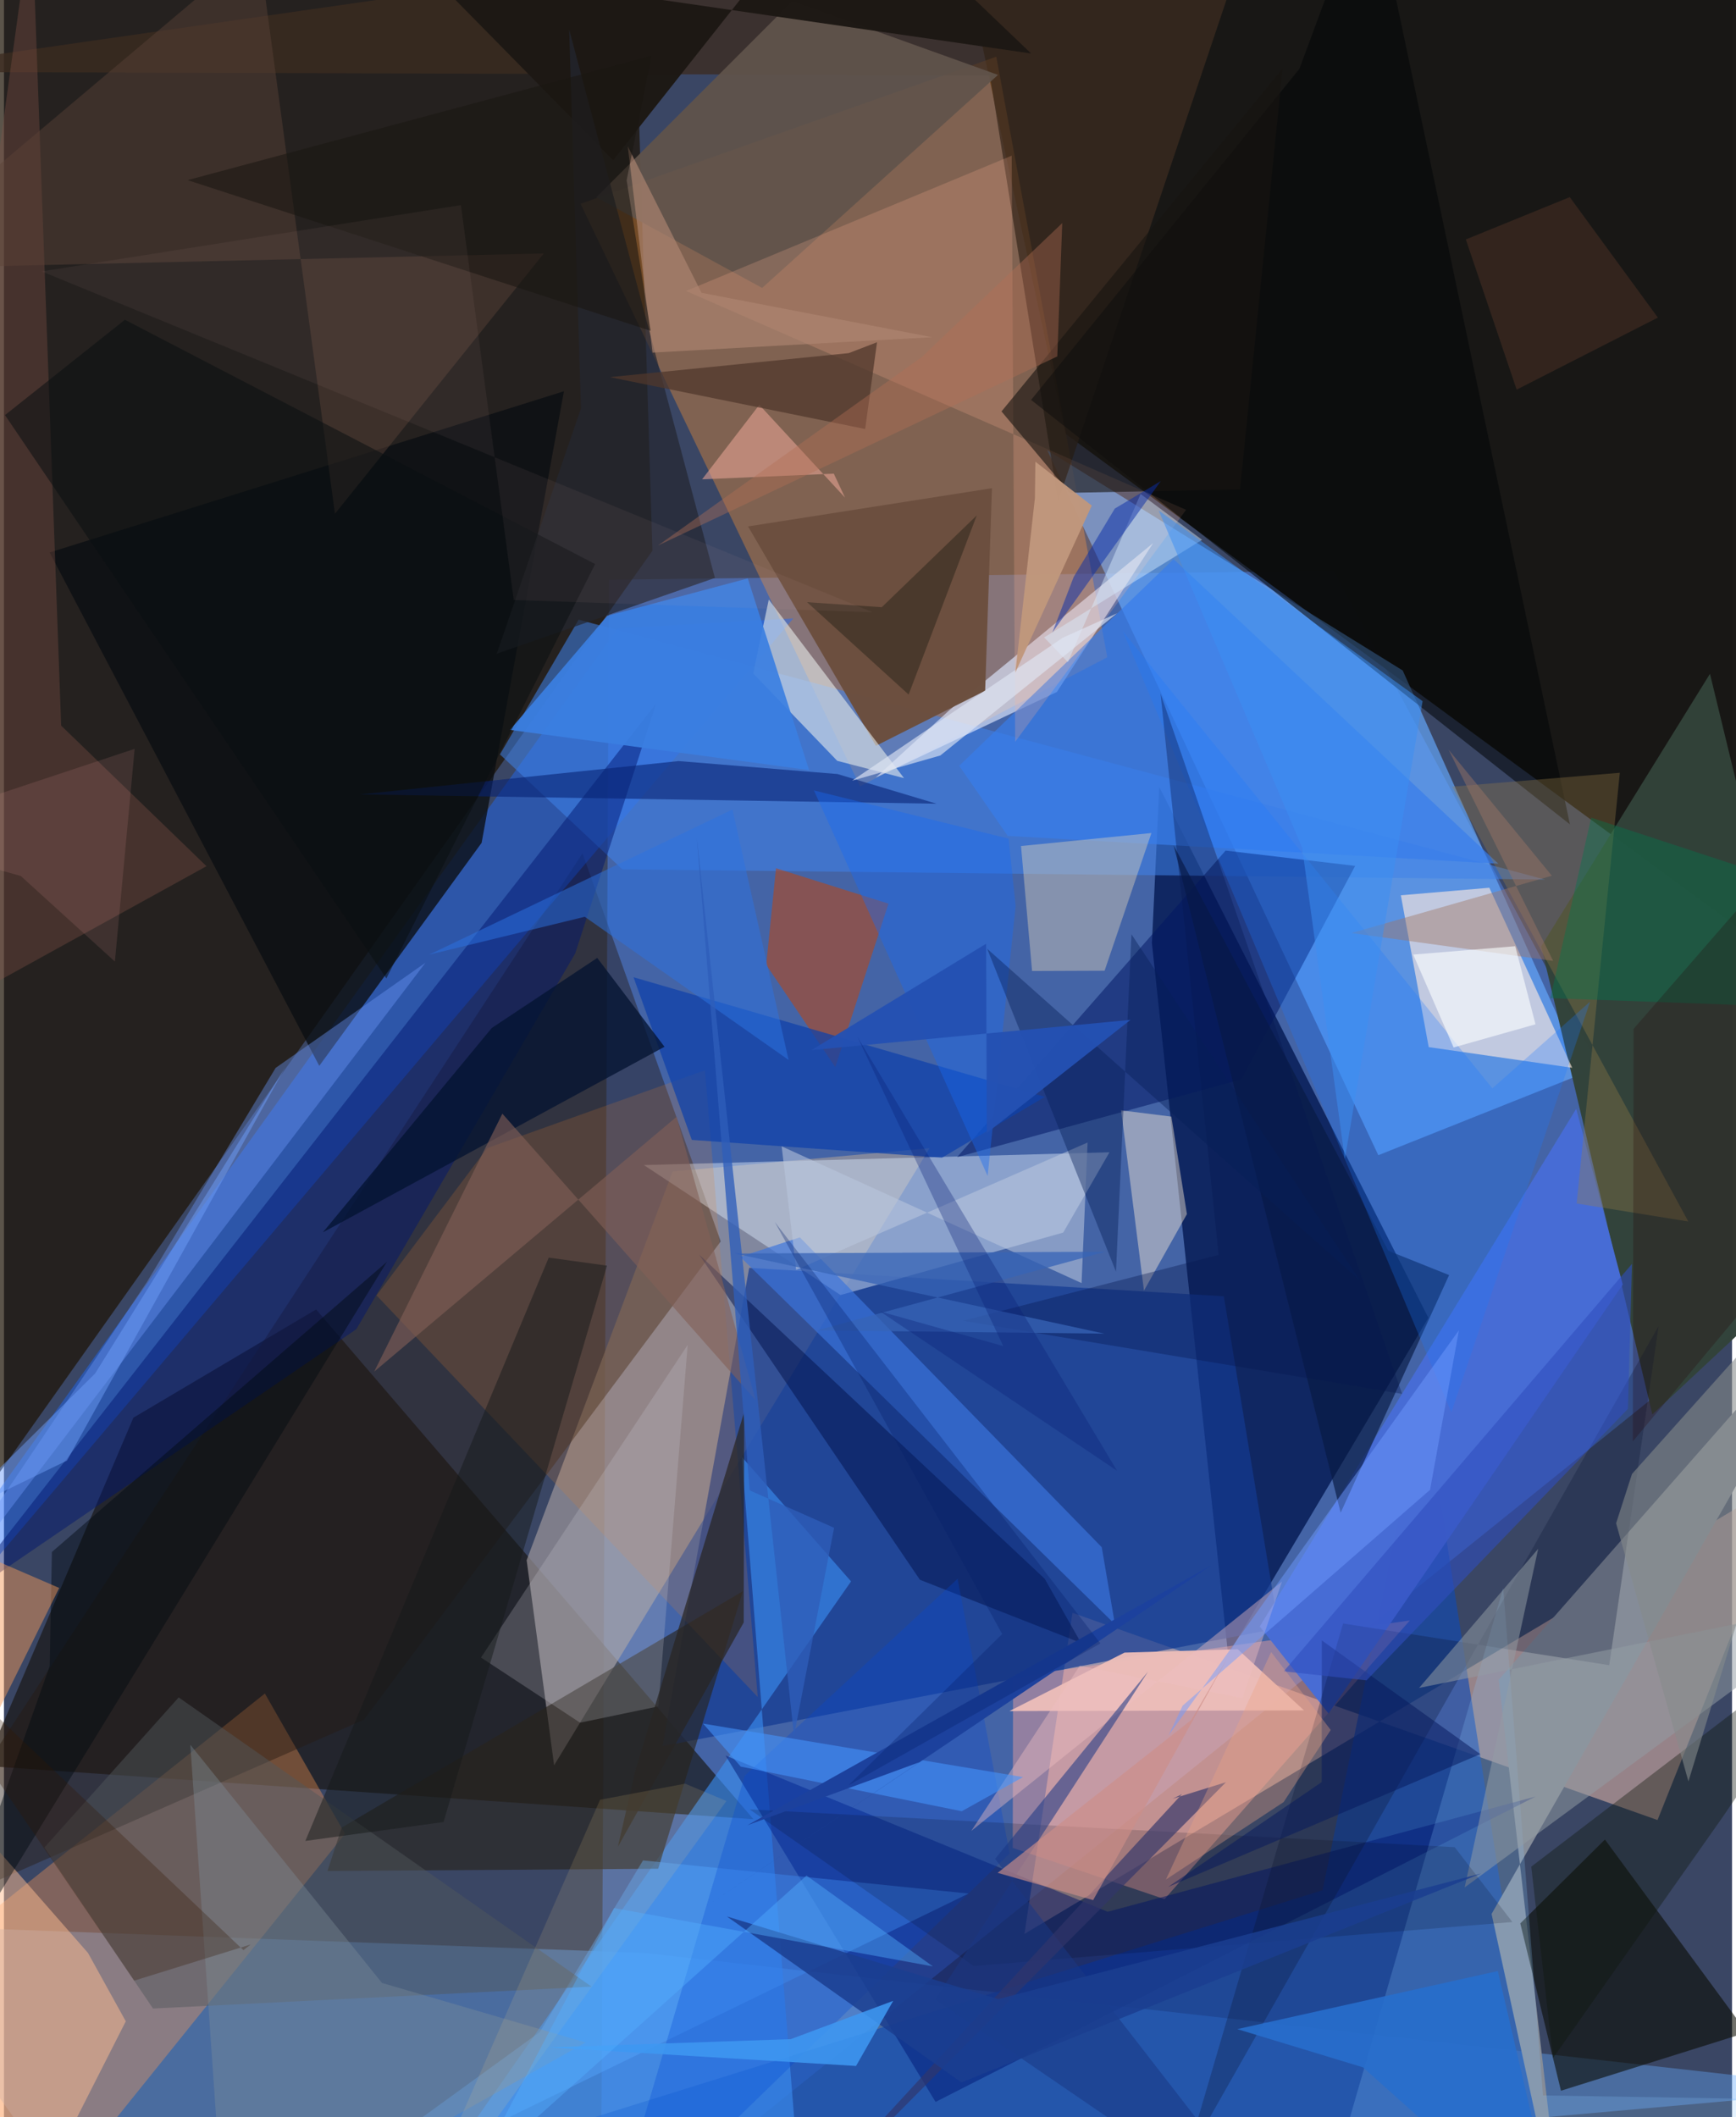 <svg xmlns="http://www.w3.org/2000/svg" width="228" height="278" viewBox="0 0 836 1024"><path fill="#3a4664" d="M0 0h836v1024H0z"/><path fill="#4a74cb" fill-opacity=".647" d="M292.687 280.397L288.76 1086l550.816-443.65-196.36-366.261z"/><path fill="#181715" fill-opacity=".988" d="M857.168 462.088L888.823-62h-433.52l58.234 271.82z"/><path fill="#1d1406" fill-opacity=".725" d="M303.607-59.169L-37.747-36.962l-6.359 808.394 357.814-505.05z"/><path fill="#041a53" fill-opacity=".816" d="M592.212 800.346l-36.86-344.172 3.564-75.495L689.1 637.39z"/><path fill="#ee8e35" fill-opacity=".392" d="M480.073 27.431l53.69 290.479-119.59 62.41L278.94 98.552z"/><path fill="#f5c2af" fill-opacity=".494" d="M493.7 935.346l373.33-223.158-67.077 168.109-283.03-100.228z"/><path fill="#65a9ff" fill-opacity=".667" d="M504.725 217.778l160.147 340.955 99.188-39.54-87.376-194.895z"/><path fill="#16140e" fill-opacity=".643" d="M362.586 879.886L151.015 633.348 62.62 685.685-9.172 854.099z"/><path fill="#63a9fe" fill-opacity=".384" d="M898 1010.488L48.934 1086-62 930.86l371.807 13.694z"/><path fill="#9c969a" fill-opacity=".694" d="M323.446 566.615l-70.584 188 13.282 99.208 181.622-298.477z"/><path fill="#104ab2" fill-opacity=".643" d="M637.933 914.242l49.033-239.18L751.151 1086H86.748z"/><path fill="#ff9b50" fill-opacity=".353" d="M165.007 886.976l-38.781-67.887L-62 969.36l74.184 107.49z"/><path fill="#324239" fill-opacity=".984" d="M825.319 325.899l65.7 270.845-93.584 87.353-53.761-226.359z"/><path fill="#133a92" fill-opacity=".702" d="M590.136 626.964l26.514 160.542-298.06 57.045 41.943-231.342z"/><path fill="#251b13" fill-opacity=".435" d="M174.177 831.727L-62 935.407l341.87-522.676 66.885 187.695z"/><path fill="#1d6bfc" fill-opacity=".451" d="M-62 803.703l47.484-37.094 396.381-467.518-84.975 4.85z"/><path fill="#d4e2f5" fill-opacity=".486" d="M534.819 557.313l-22.366 38.834-107.738 30.222-95.136-62.869z"/><path fill="#fbe9e0" fill-opacity=".635" d="M758.686 516.46l-69.43-10.006-13.48-73.434 42.804-3.648z"/><path fill="#3e82e9" fill-opacity=".549" d="M745.533 425.435L278.008 299.706l-38.064 65.182 59.193 55.562z"/><path fill="#3a8df0" fill-opacity=".624" d="M226.893 1027.08l182.908-262.21-52.864-60.228L387.157 1086z"/><path fill="#ffa49b" fill-opacity=".42" d="M561.472 918.546l-73.452-24.782.16-82.743 191.954-27.264z"/><path fill="#c2440b" fill-opacity=".522" d="M402.184 516.135l-33.415-49.472 4.716-46.734 54.422 17.132z"/><path fill="#d9e3fa" fill-opacity=".675" d="M509.376 334.673l-87.632 41.426 35.707-32.69 98.504-80.744z"/><path fill="#858c98" d="M719.666 925.711L898 613.52 723.118 812.437 754.603 1086z"/><path fill="#6b4f3f" fill-opacity=".988" d="M474.682 334.104l-52.84 26.618-61.866-106.11 117.987-18.488z"/><path fill="#001873" fill-opacity=".486" d="M450.685 1016.632l290.27-147.726-207.002 55.749L349.09 849.1z"/><path fill="#090c01" fill-opacity=".58" d="M774.508 889.717l68.614 93.31-89.886 28.186-19.67-80.926z"/><path fill="#0b0f12" fill-opacity=".788" d="M270.902 189.239l-39.826 218.416-78.532 107.872L22.107 267.212z"/><path fill="#001663" fill-opacity=".518" d="M461.09 559.682l137.616-37.652L653.67 418.8l-62.665-7.403z"/><path fill="#476cd5" fill-opacity=".984" d="M760.613 536.299l-153.1 250.382 33.29 42.11 142.318-207.458z"/><path fill="#28231b" fill-opacity=".631" d="M357.458 769.638l-40.954 134.204-160.009 1.097 6.89-21.018z"/><path fill="#e7edea" fill-opacity=".592" d="M435.413 376.353L403.125 368l-40.687-42.272 7.566-35.739z"/><path fill="#3c2b20" fill-opacity=".773" d="M612.208-62L509.961 242.481 476.983 36.432-62 34.735z"/><path fill="#dc812a" fill-opacity=".192" d="M364.659 820.79l-184.42-194.256 53.609-71.267 105.287-37.602z"/><path fill="#00176f" fill-opacity=".475" d="M170.485 642.88L-24.648 776.048 315.56 340.162l-39.21 120.983z"/><path fill="#ffbd92" fill-opacity=".498" d="M11.617 1070.847L-62 827.351 40.655 944.57l18.279 33.067z"/><path fill="#377deb" fill-opacity=".69" d="M485.583 404.295l237.366 13.457-157.122-147.309-103.699 99.932z"/><path fill="#8bc9ff" fill-opacity=".22" d="M633.243 1086l92.048-317.946 19.247 245.434 138.847 2.26z"/><path fill="#0b1636" fill-opacity=".29" d="M571.855 1044.393L800.48 641.378l-23.897 164.015-128.737-20.161z"/><path fill="#e4d5ba" fill-opacity=".408" d="M532.458 469.5l22.648-66.596-63.08 6.29 5.346 60.445z"/><path fill="#815346" fill-opacity=".357" d="M27.67 350.952L13.447-41.26-62 507.206l159.976-88.261z"/><path fill="#0e41a9" fill-opacity=".725" d="M453.821 559.917l49.78-29.412-199.03-57.845 28.183 78.667z"/><path fill="#60534b" fill-opacity=".925" d="M480.893 36.227L381.454.512l-94.899 94.92 80.23 43.837z"/><path fill="#3a74dd" fill-opacity=".675" d="M385.036 598.458l146.05 149.888 6.363 37.244-181.272-177.707z"/><path fill="#56a9ff" fill-opacity=".412" d="M259.214 982.824L117.02 1086l349.612-170.158-157.476-16.02z"/><path fill="#5c4437" fill-opacity=".435" d="M261.161 122.585L160.13 248.483 123.111-26.04-62 130.057z"/><path fill="#6a96f9" fill-opacity=".408" d="M69.228 619.99l62.198-103.484 72.507-50.887L-62 815.363z"/><path fill="#fdeed5" fill-opacity=".435" d="M540.449 537.036l11.056 87.203 20.776-37.014-7.511-47.152z"/><path fill="#00114a" fill-opacity=".498" d="M336.337 606.832l167.155 156.777 17.56 31.027-77.93-30.547z"/><path fill="#ffb593" fill-opacity=".22" d="M330 140.726l241.88 105.858-82.7 112.211-1.655-283.498z"/><path fill="#020709" fill-opacity=".553" d="M661.027-59.393l-34.323 92.691L496.906 193.43l260.661 205.278z"/><path fill="#031331" fill-opacity=".765" d="M319.551 506.287l-32.538-42.976-51.031 33.899-81.695 98.836z"/><path fill="#082373" fill-opacity=".592" d="M403.282 374.382l-76.91-6.28L172.22 384.23l278.913 4.497z"/><path fill="#ceced5" fill-opacity=".231" d="M316.603 825.314l14.17-174.831-99.987 151.211 47.921 31.508z"/><path fill="#edbeb9" fill-opacity=".953" d="M542.08 799.31l54.775-1.647 32.072 29.586-142.473.327z"/><path fill="#987e48" fill-opacity=".337" d="M814.848 590.805l-54.016-8.719 20.875-208.324-81.121 6.726z"/><path fill="#51565c" fill-opacity=".475" d="M84.525 820.975l199.74 139.882-212.166 10.594-52.545-77.874z"/><path fill="#091a43" fill-opacity=".663" d="M565.895 408.911L669.74 604.95l29.382 11.762-52.467 114.943z"/><path fill="#0148d7" fill-opacity=".286" d="M358.382 858.827l102.961-95.21 25.178 132.83L291.514 1086z"/><path fill="#949da5" fill-opacity=".518" d="M684.62 816.385l211.008-42.554-188.98 139.046 35.568-163.77z"/><path fill="#1d7aff" fill-opacity=".267" d="M541.216 305.217l178.826 221.177 47.284-41.934-67.114 198.645z"/><path fill="#1d1814" fill-opacity=".973" d="M201.787-16.944l92.919 94.423L405.016-62l91.904 87.88z"/><path fill="#0e160d" fill-opacity=".376" d="M738.86 902.843L898 781.297l-66.513 97.518-82.08 116.586z"/><path fill="#2c73e2" fill-opacity=".506" d="M352.422 391.535l27.149 121.124-98.598-69.247-75.281 18.323z"/><path fill="#1869f2" fill-opacity=".4" d="M475.876 568.755l13.548-130.583-3.416-32.541-94.173-23.33z"/><path fill="#242730" fill-opacity=".71" d="M343.945 279.533l-105.538 36.632 40.735-118.67-5.724-183.281z"/><path fill="#282623" fill-opacity=".725" d="M297 893.21l60.886-108.49.217-101.716L305.4 856.587z"/><path fill="#bac6dd" fill-opacity=".561" d="M524.239 552.59l-2.918 67.997-145.085-66.144 7.01 59.754z"/><path fill="#181411" fill-opacity=".608" d="M482.583 198.995l33.009 39.364 82.403-1.63 20.588-203.621z"/><path fill="#000010" fill-opacity=".161" d="M701.829 893.413l27.91 36.209-260.636 21.256-108.346-75.747z"/><path fill="#3b80e2" fill-opacity=".918" d="M291.867 297.866l67.981-18.1 29.643 92.691-144.69-19.429z"/><path fill="#f0aa9b" fill-opacity=".537" d="M337.747 231.828l27.672-36.021 41.469 44.878-5.427-11.59z"/><path fill="#4f382b" fill-opacity=".745" d="M293.1 182.406L408.656 170.8l13.709-5.267-5.736 41.96z"/><path fill="#808e9a" fill-opacity=".373" d="M182.876 959.085l98.53 28.792L106.931 1086 90.149 843.882z"/><path fill="#000a10" fill-opacity=".451" d="M23.193 750.637l162.104-140.37L-37.19 973.023l59.316-167.181z"/><path fill="#826057" fill-opacity=".6" d="M179.107 663.413l62.01-124.769 122.571 138.653L325.4 540.155z"/><path fill="#15191a" fill-opacity=".486" d="M212.663 881.242l-66.855 9.155 117.734-282.128 28.193 3.88z"/><path fill="#f39857" fill-opacity=".475" d="M-38.347 899.35L-62 994.948V729.705l88.734 38.332z"/><path fill="#eebfc1" fill-opacity=".416" d="M599.137 821.375l-78.68-15.705-52.492 79.882 150.301-120.601z"/><path fill="#06184e" fill-opacity=".361" d="M464.004 638.809l123.616-31.865-28.093-271.474L676.38 674.183z"/><path fill="#007950" fill-opacity=".384" d="M748.088 482.76l19.768-87.287 70.598 23.166 31.348 68.552z"/><path fill="#1a3884" fill-opacity=".549" d="M553.465 808.507l-102.91 158.589L624.477 1086 479.469 899.086z"/><path fill="#071e57" fill-opacity=".408" d="M545.456 451.87l110.726 167.693-180.528-160.677 62.315 156.164z"/><path fill="#dcf0ff" fill-opacity=".439" d="M549.862 238.925l29.763 22.163-76.403 47.206 11.486 11.973z"/><path fill="#4394fe" fill-opacity=".58" d="M463.358 876.03l29.653-16.516-154.809-25.874 18.238 20.8z"/><path fill="#3764b6" fill-opacity=".753" d="M532.348 645.04l-138.873-1.602 139.421-38.026-179.346.864z"/><path fill="#1d429d" fill-opacity=".996" d="M337.527 923.466l246.956-166.65-224.815 125.986 83.177-30.478z"/><path fill="#6f9cff" fill-opacity=".478" d="M563.326 839.5l6.904-14.56 119.681-104.369 13.967-77.18z"/><path fill="#9e7767" fill-opacity=".435" d="M748.823 423.562l-49.94-60.951 50.576 102.143-97.588-13.472z"/><path fill="#07195e" fill-opacity=".518" d="M714.208 848.411l-76.67-54.998-.042 68.518-74.274 50.703z"/><path fill="#868b8c" fill-opacity=".576" d="M814.899 861.61l-34.994-124.851 7.693-23.856L898 589.456z"/><path fill="#311703" fill-opacity=".29" d="M115.847 943.223L-62 774.487 62.993 957.973l56.368-17.5z"/><path fill="#276ecc" fill-opacity=".902" d="M596.655 981.416l126.03-28.102L753.652 1086l-96.166-86.091z"/><path fill="#31356a" fill-opacity=".659" d="M569.86 867.777L369.036 1086l222.14-224.012-25.766 7.988z"/><path fill="#2451b3" fill-opacity=".957" d="M544.984 493.285l-69.515 54.726-.318-91.57-84.484 51.46z"/><path fill="#221f15" fill-opacity=".451" d="M388.523 291.258l49.126 44.679 32.967-86.64-45.953 44.382z"/><path fill="#2f4ebe" fill-opacity=".596" d="M785.625 681.418l-126.447 131.31-40.064-4.343L787.588 611.3z"/><path fill="#0b1011" fill-opacity=".541" d="M184.996 473.22l100.978-200.403L58.507 154.662l-58 46.104z"/><path fill="#4d3226" fill-opacity=".514" d="M800.123 153.614l-68.32 34.842-24.59-72.641 50.28-20.48z"/><path fill="#af8773" fill-opacity=".639" d="M337.452 141.624l111.452 21.465-135.127 7.448-11.998-99.79z"/><path fill="#1a3e90" fill-opacity=".843" d="M463.193 1007.199l-113.454-80.27 131.233 39.978 233.617-60.77z"/><path fill="#3c8ff3" fill-opacity=".514" d="M628.014 409.915l20.667 150.612 37.616-221.406-127.72-92.26z"/><path fill="#b46e56" fill-opacity=".392" d="M444.132 172.594l67.837-64.697-2.394 64.49-193.18 91.468z"/><path fill="#270006" fill-opacity=".247" d="M898 565.382l-49.53-136.82-60.082 69.056-.389 199.508z"/><path fill="#f7ce80" fill-opacity=".133" d="M349.506 871.079L193.85 1086l94.517-215.517 41.165-7.783z"/><path fill="#6f9ff8" fill-opacity=".482" d="M44.116 664.295l-70.33 69.696 56.681-27.543 105.574-190.213z"/><path fill="#071f75" fill-opacity=".314" d="M483.44 651.055l-70.465-149.416 125.512 209.713-114.63-77.05z"/><path fill="#0a2ea9" fill-opacity=".506" d="M537.386 245.996l22.25-13.305-52.437 73.21 10.306-26.852z"/><path fill="#1a1711" fill-opacity=".557" d="M301.237 87.193L312.833 160 88.826 87.12l224.496-60.217z"/><path fill="#dba5a7" fill-opacity=".067" d="M246.627 290.192l173.562 5.928L18.242 131.264 221.058 99.21z"/><path fill="#2f5eba" fill-opacity=".78" d="M401.592 738.948l-19.38 100.603-47.043-434.61 25.606 315.906z"/><path fill="#ffabad" fill-opacity=".118" d="M53.672 465.093l9.552-102.9L-62 403.795l70.15 19.898z"/><path fill="#3e97f1" fill-opacity=".878" d="M263.69 990.251l148.522 8.983 17.981-31.496-49.56 18.528z"/><path fill="#cd8e88" fill-opacity=".643" d="M480.707 905.83l46.208 13.201 64.964-117.075-17.478 29.937z"/><path fill="#dfe6f4" fill-opacity=".639" d="M410.3 377.592l42.69-12.186 85.5-68.775-26.23 11.793z"/><path fill="#041d67" fill-opacity=".31" d="M530.45 794.865L372.94 591.096l109.97 199.221-74.334 73.154z"/><path fill="#f8fbfd" fill-opacity=".639" d="M740.92 495.418l-9.81-37.771-49.353 4.048 19.541 44.927z"/><path fill="#c1987d" fill-opacity=".969" d="M498.973 223.296l-.229 17.672-9.462 84.272 36.97-80.698z"/><path fill="#eba485" fill-opacity=".349" d="M613.027 799.043L562.14 909.054l56.924-37.443 22.779-34.885z"/><path fill="#53affe" fill-opacity=".424" d="M227.918 1050.985l67.222-128.13 154.257 28.235-61.143-43.937z"/></svg>